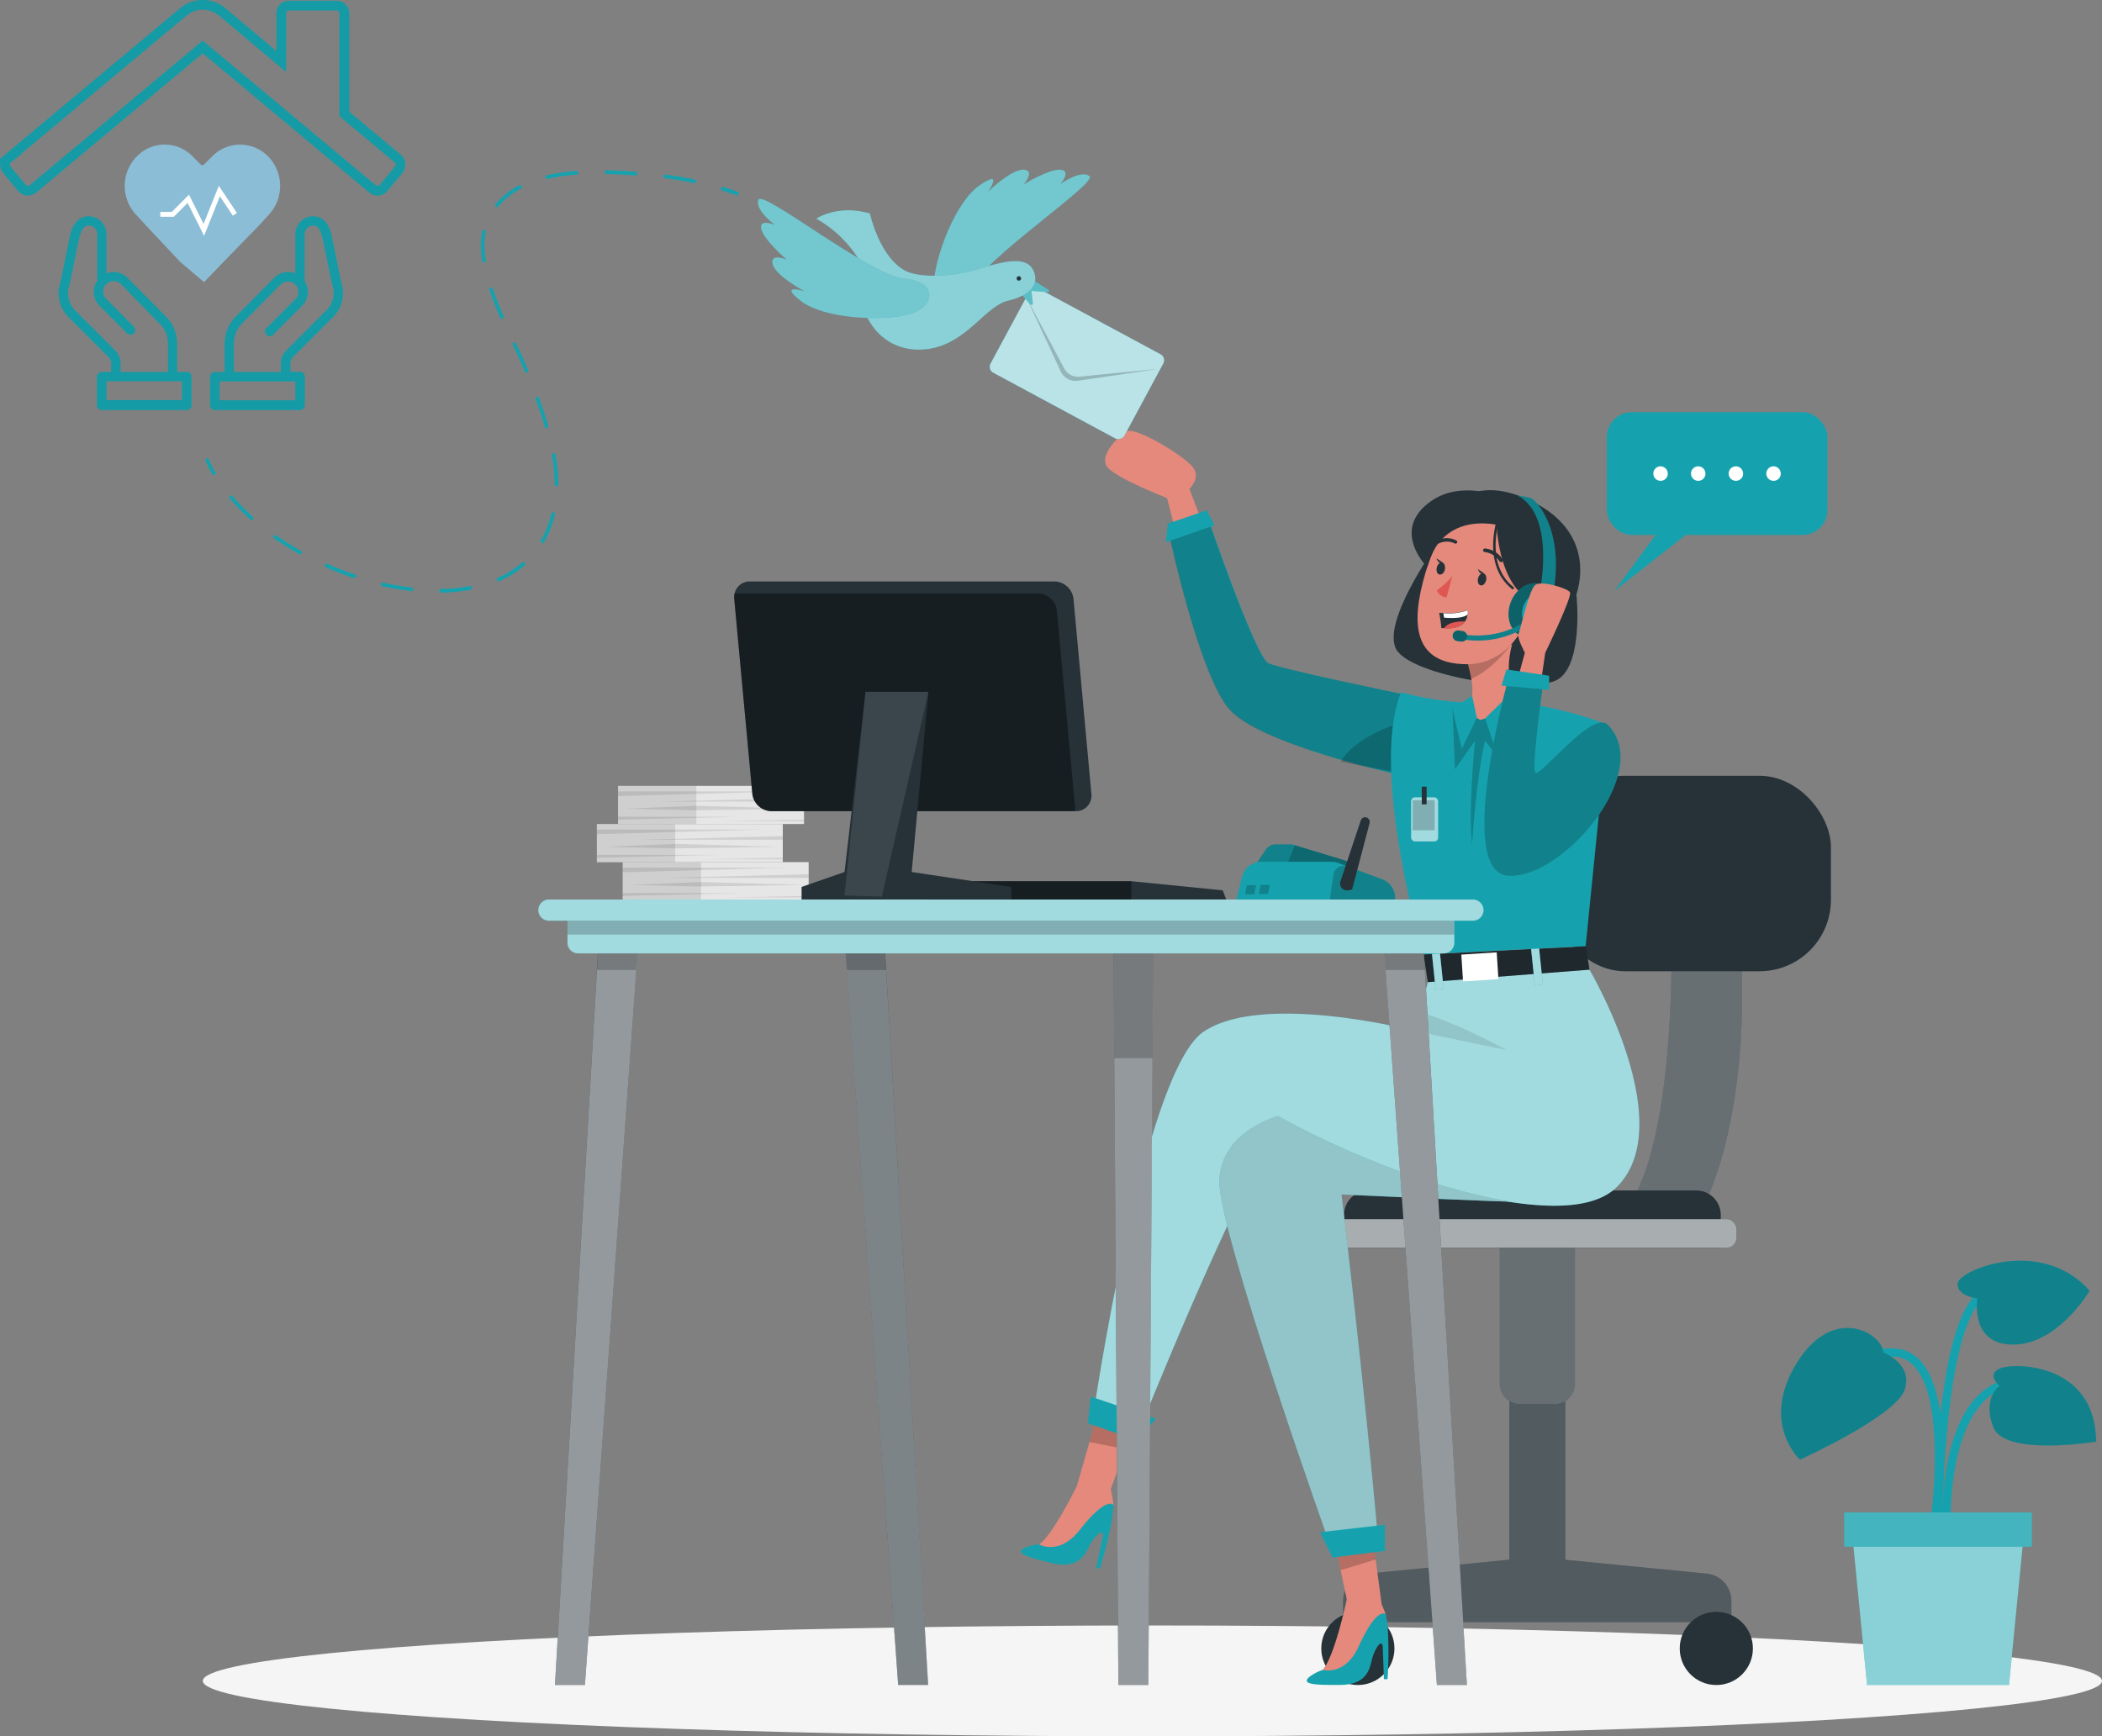 <svg id="Layer_1" data-name="Layer 1" xmlns="http://www.w3.org/2000/svg" viewBox="0 0 429.19 354.58"><rect x="0" y="0" width="429.19" height="354.58" fill="#808080" stroke="none"/><defs><style>.cls-1{fill:#f5f5f5;}.cls-2{fill:#15a2ae;}.cls-10,.cls-13,.cls-15,.cls-16,.cls-17,.cls-3,.cls-4,.cls-5,.cls-7,.cls-8{isolation:isolate;}.cls-14,.cls-3,.cls-5{opacity:0.2;}.cls-11,.cls-15,.cls-16,.cls-17,.cls-4,.cls-5,.cls-7,.cls-8{fill:#fff;}.cls-4{opacity:0.5;}.cls-6{fill:#263238;}.cls-7{opacity:0.3;}.cls-8{opacity:0.6;}.cls-9{fill:#e4897b;}.cls-10,.cls-17{opacity:0.1;}.cls-12{fill:#de5753;}.cls-13,.cls-16{opacity:0.4;}.cls-15{opacity:0.7;}.cls-18{fill:#8bbdd6;}.cls-19,.cls-21{fill:none;stroke-miterlimit:10;}.cls-19{stroke:#fff;}.cls-20{fill:#159ba6;}.cls-21{stroke:#159ba6;stroke-width:2px;}</style></defs><g id="freepik--Shadow--inject-32"><ellipse id="freepik--path--inject-32" class="cls-1" cx="235.3" cy="343.26" rx="193.89" ry="11.32"/></g><g id="freepik--Plant--inject-32"><path class="cls-2" d="M410.45,384.72c.15-1,3.65-25.17-3.36-33.51a7.6,7.6,0,0,0-5.82-2.87c-14.16-.33-16.09,11-16.11,11.15l1.67.26c.06-.41,1.74-10,14.4-9.72a5.94,5.94,0,0,1,4.57,2.26c6.52,7.77,3,31.93,3,32.18Z" transform="translate(-14.7 -72.98)"/><path class="cls-2" d="M411.3,383.62l1.69-.06c0-.22-.56-22.25,10.29-26.8,10.64-4.45,15.43,4.71,15.62,5.1l1.51-.76c-.05-.11-5.67-11-17.78-5.89C410.71,360.2,411.27,382.66,411.3,383.62Z" transform="translate(-14.7 -72.98)"/><path class="cls-2" d="M411.25,385.35c0-.35.11-35.19,6.9-45.38,6.52-9.79,17-5.18,17.49-5l.69-1.54c-.12-.05-12.26-5.41-19.59,5.58-7.07,10.61-7.17,44.86-7.17,46.32Z" transform="translate(-14.7 -72.98)"/><path class="cls-2" d="M399.24,349.18s6.18,2.28,4.34,7.65-21.37,14.23-21.37,14.23-8.19-7.5-.67-19.7S399.07,345.33,399.24,349.18Z" transform="translate(-14.7 -72.98)"/><path class="cls-2" d="M418.45,338.13s-4.38-.47-4-3.14,17.06-9.55,26.91,1.57c0,0-6.31,10.84-15.43,11S418.45,338.13,418.45,338.13Z" transform="translate(-14.7 -72.98)"/><path class="cls-2" d="M423,356s-3-2.44.24-3.63,19.3-.86,19.46,15c0,0-18.67,3.11-21-2.94S423,356,423,356Z" transform="translate(-14.7 -72.98)"/><path class="cls-3" d="M399.24,349.18s6.18,2.28,4.34,7.65-21.37,14.23-21.37,14.23-8.19-7.5-.67-19.7S399.07,345.33,399.24,349.18Z" transform="translate(-14.7 -72.98)"/><path class="cls-3" d="M418.45,338.13s-4.38-.47-4-3.14,17.06-9.55,26.91,1.57c0,0-6.31,10.84-15.43,11S418.45,338.13,418.45,338.13Z" transform="translate(-14.7 -72.98)"/><path class="cls-3" d="M423,356s-3-2.44.24-3.63,19.3-.86,19.46,15c0,0-18.67,3.11-21-2.94S423,356,423,356Z" transform="translate(-14.7 -72.98)"/><polygon class="cls-2" points="381.22 344.09 410.2 344.09 413.32 312.37 378.1 312.37 381.22 344.09"/><polygon class="cls-4" points="381.22 344.09 410.2 344.09 413.32 312.37 378.1 312.37 381.22 344.09"/><rect class="cls-2" x="376.55" y="308.86" width="38.32" height="7"/><rect class="cls-5" x="376.55" y="308.86" width="38.32" height="7"/></g><g id="freepik--Chair--inject-32"><path class="cls-6" d="M363.12,394.33l-28.81-2.83V351H322.89v40.48L294,394.33a5.61,5.61,0,0,0-5.06,5.58v4.33h79.28v-4.33A5.6,5.6,0,0,0,363.12,394.33Z" transform="translate(-14.7 -72.98)"/><path class="cls-5" d="M363.12,394.33l-28.81-2.83V351H322.89v40.48L294,394.33a5.61,5.61,0,0,0-5.06,5.58v4.33h79.28v-4.33A5.6,5.6,0,0,0,363.12,394.33Z" transform="translate(-14.7 -72.98)"/><circle class="cls-6" cx="277.25" cy="336.63" r="7.47"/><circle class="cls-6" cx="350.44" cy="336.63" r="7.47"/><path class="cls-6" d="M320.93,323.64h15.35v31.93a4.13,4.13,0,0,1-4.13,4.13h-7.09a4.13,4.13,0,0,1-4.13-4.13h0V323.64Z" transform="translate(-14.7 -72.98)"/><path class="cls-7" d="M320.93,323.64h15.35v31.93a4.13,4.13,0,0,1-4.13,4.13h-7.09a4.13,4.13,0,0,1-4.13-4.13h0V323.64Z" transform="translate(-14.7 -72.98)"/><path class="cls-6" d="M355.9,260.35s2.18,54-12.86,63.29h17.17s13.3-18.39,9.54-63.29Z" transform="translate(-14.7 -72.98)"/><path class="cls-7" d="M355.9,260.35s2.18,54-12.86,63.29h17.17s13.3-18.39,9.54-63.29Z" transform="translate(-14.7 -72.98)"/><path class="cls-6" d="M366.05,327.78H289.13v-6.69a5,5,0,0,1,5-5h66.92a5,5,0,0,1,5,5v6.69Z" transform="translate(-14.7 -72.98)"/><rect class="cls-6" x="271.22" y="248.96" width="83.33" height="5.84" rx="2.01"/><rect class="cls-8" x="271.22" y="248.96" width="83.33" height="5.84" rx="2.01"/><rect class="cls-6" x="317.18" y="158.42" width="56.66" height="39.92" rx="14.58"/></g><g id="freepik--Character--inject-32"><path class="cls-9" d="M263.05,187.28l-5.49-14.47s2.36-2.18.74-4.39-11.74-8.42-13.58-7.33-5.95,5.21-3.73,7.5,12,6.1,12,6.1l4.86,19Z" transform="translate(-14.7 -72.98)"/><path class="cls-2" d="M301.38,214.79s-25-5.13-27.67-6.36S261,177.77,261,177.77l-7.71,3.6s6.2,29.54,12.54,36.56,33.4,13,33.4,13Z" transform="translate(-14.7 -72.98)"/><path class="cls-3" d="M299.17,230.9l-.46-.11c-1.36-.31-5.63-1.31-10.7-2.8-8.23-2.39-18.61-6-22.23-10.05-6.33-7-12.54-36.57-12.54-36.57l7.7-3.6s10.05,29.44,12.77,30.66,27.67,6.36,27.67,6.36Z" transform="translate(-14.7 -72.98)"/><polygon class="cls-2" points="246.37 104.21 247.96 107.28 238.06 110.69 238.44 106.94 246.37 104.21"/><path class="cls-3" d="M299.36,230.49c-1.38-.2-5.71-.87-10.89-2,2.95-5.1,11.59-7.72,11.59-7.72Z" transform="translate(-14.7 -72.98)"/><path class="cls-6" d="M336.58,194.41s1.47,13.83-3.65,17.23-30.33-.58-33.19-6.15,7.9-20.67,7.9-20.67Z" transform="translate(-14.7 -72.98)"/><polygon class="cls-9" points="219.89 303.41 226.47 305 229.8 295.92 232.82 287.66 225.33 284.47 222.45 294.49 219.89 303.41"/><polygon class="cls-3" points="222.45 294.49 229.8 295.92 232.82 287.66 225.33 284.47 222.45 294.49"/><path class="cls-2" d="M237.81,362.68l9.12,3.39s24.33-60.83,29.33-61,55.91,23.19,68.67,10.21S339.24,271,339.24,271s-30.69-4.38-33,2.55a48.72,48.72,0,0,0-1.3,6.22c-.35,2.12-.59,3.9-.59,3.9h0c-1-.24-31.76-8.19-43.9,0C248.1,292,237.81,362.68,237.81,362.68Z" transform="translate(-14.7 -72.98)"/><path class="cls-8" d="M237.81,362.68l9.12,3.39s24.33-60.83,29.33-61,55.91,23.19,68.67,10.21S339.24,271,339.24,271s-30.69-4.38-33,2.55a48.72,48.72,0,0,0-1.3,6.22c-.35,2.12-.59,3.9-.59,3.9h0c-1-.24-31.76-8.19-43.9,0C248.1,292,237.81,362.68,237.81,362.68Z" transform="translate(-14.7 -72.98)"/><polygon class="cls-9" points="275.57 329.36 282.12 327.69 280.86 318.28 279.69 309.66 271.59 310.39 273.69 320.44 275.57 329.36"/><polygon class="cls-3" points="273.74 320.64 280.9 318.46 279.71 309.75 271.6 310.44 273.74 320.64"/><polygon class="cls-2" points="236 289.71 222.71 285.2 222.14 290.64 232.22 294.2 236 289.71"/><path class="cls-2" d="M322.89,318.36s-2.08.05-34.27-1.45c0,0,4.81,40.24,7.44,70.37l-9.63,1.64s-23-64.51-22.75-74.76,12-13.25,12-13.25S298.61,314.16,322.89,318.36Z" transform="translate(-14.7 -72.98)"/><path class="cls-8" d="M322.89,318.36s-2.08.05-34.27-1.45c0,0,4.81,40.24,7.44,70.37l-9.63,1.64s-23-64.51-22.75-74.76,12-13.25,12-13.25S298.61,314.16,322.89,318.36Z" transform="translate(-14.7 -72.98)"/><path class="cls-10" d="M322.89,318.36s-2.08.05-34.27-1.45c0,0,4.81,40.24,7.44,70.37l-9.63,1.64s-23-64.51-22.75-74.76,12-13.25,12-13.25S298.61,314.16,322.89,318.36Z" transform="translate(-14.7 -72.98)"/><polygon class="cls-2" points="282.76 311.38 269.53 312.89 272.09 318.07 282.8 316.7 282.76 311.38"/><path class="cls-10" d="M304.35,283.67l17.95,3.74s-9.92-5.48-17.36-7.64C304.59,281.89,304.35,283.67,304.35,283.67Z" transform="translate(-14.7 -72.98)"/><polygon class="cls-6" points="323.8 193.25 324.54 198.02 291.54 200.57 290.67 194.92 323.8 193.25"/><polygon class="cls-3" points="323.8 193.25 324.54 198.02 291.54 200.57 290.67 194.92 323.8 193.25"/><rect class="cls-2" x="327.66" y="265.81" width="1.64" height="8.35" transform="translate(-40.59 -37.97) rotate(-5.87)"/><rect class="cls-11" x="313.25" y="267.68" width="7.24" height="5.49" transform="translate(-31.41 -52.08) rotate(-3.68)"/><rect class="cls-2" x="307.41" y="266.68" width="1.64" height="8.35" transform="translate(-40.79 -40.03) rotate(-5.87)"/><rect class="cls-8" x="327.66" y="265.81" width="1.64" height="8.35" transform="translate(-40.59 -37.97) rotate(-5.87)"/><rect class="cls-8" x="307.41" y="266.68" width="1.64" height="8.35" transform="translate(-40.79 -40.03) rotate(-5.87)"/><path class="cls-2" d="M300.78,214.34a60,60,0,0,0,19,2.09C330.38,215.89,343,221,343,221l-4.54,45.2-33.14,1.67S294.23,230.16,300.78,214.34Z" transform="translate(-14.7 -72.98)"/><path class="cls-6" d="M306.11,188.81s1.86-21.94,20.2-14c23,10,4.72,36.74-6.53,31.26S306.11,188.81,306.11,188.81Z" transform="translate(-14.7 -72.98)"/><path class="cls-3" d="M311.25,217.66l.53,12.4,4.11-5.83s-1.47,13.71-.61,21.18c0,0,.79-13.39,2.65-21.18l4.37,5.83,6.27-12.32S318.42,214.09,311.25,217.66Z" transform="translate(-14.7 -72.98)"/><path class="cls-9" d="M316.93,220l9.49-2.68c-5.85-4-2.9-13-2.9-13l-9.4,3.3a27.53,27.53,0,0,1,1,4c1,5.86-1.66,6.33-1.66,6.33Z" transform="translate(-14.7 -72.98)"/><path class="cls-3" d="M314.12,207.57a27.53,27.53,0,0,1,1,4c4.5-1.81,8.39-7.32,8.39-7.32Z" transform="translate(-14.7 -72.98)"/><path class="cls-9" d="M320.26,179.45c-8.33-1.84-12,2-14.5,10.46-3.13,10.55-2.44,18.69,8.47,18.71C329.05,208.64,334.08,182.51,320.26,179.45Z" transform="translate(-14.7 -72.98)"/><path class="cls-12" d="M311.24,190.64a17.91,17.91,0,0,1-3.18,2.91,2.34,2.34,0,0,0,2,1.43Z" transform="translate(-14.7 -72.98)"/><path class="cls-6" d="M316.49,191.08c-.17.68.06,1.33.52,1.44s.95-.35,1.12-1-.06-1.32-.52-1.44S316.66,190.4,316.49,191.08Z" transform="translate(-14.7 -72.98)"/><path class="cls-6" d="M317.79,190.13l-1.33-.94S316.89,190.62,317.79,190.13Z" transform="translate(-14.7 -72.98)"/><path class="cls-6" d="M308.07,188.86c-.17.68.06,1.33.52,1.44s1-.35,1.12-1-.06-1.32-.52-1.44S308.24,188.18,308.07,188.86Z" transform="translate(-14.7 -72.98)"/><path class="cls-6" d="M309.37,187.91,308,187S308.47,188.39,309.37,187.91Z" transform="translate(-14.7 -72.98)"/><path class="cls-6" d="M321.18,187.77a.37.37,0,0,1-.33-.19,4.09,4.09,0,0,0-3-1.86.38.38,0,0,1-.33-.4.37.37,0,0,1,.4-.33,4.79,4.79,0,0,1,3.62,2.26.37.37,0,0,1-.15.49h0A.34.34,0,0,1,321.18,187.77Z" transform="translate(-14.7 -72.98)"/><path class="cls-6" d="M311.87,184a.33.33,0,0,1-.19-.06,3.63,3.63,0,0,0-3.15,0,.36.36,0,0,1-.46-.19h0a.36.36,0,0,1,.2-.47h0a4.33,4.33,0,0,1,3.8.08.36.36,0,0,1,.11.5h0A.37.37,0,0,1,311.87,184Z" transform="translate(-14.7 -72.98)"/><path class="cls-6" d="M326.25,195.49s-2.38-7.7-.62-12.85c0,0-15-10.39-19.52,6.17,0,0,1.67-15.22,16.06-12.38s9.68,23.75.91,28.35C323.08,204.78,327.71,200.3,326.25,195.49Z" transform="translate(-14.7 -72.98)"/><path class="cls-9" d="M324.5,197a3.74,3.74,0,0,1,4.67-2.47c2.52.85,2.57,6.42-4.12,6.27C324.08,200.73,323.76,199.72,324.5,197Z" transform="translate(-14.7 -72.98)"/><path class="cls-6" d="M308.55,198.14a21.62,21.62,0,0,1,.44,3.1h.54c2.49.21,3.71-.52,4.31-1.38a3.1,3.1,0,0,0,.52-1.43,3.17,3.17,0,0,0,0-.87,12,12,0,0,1-5,.59A4.9,4.9,0,0,1,308.55,198.14Z" transform="translate(-14.7 -72.98)"/><path class="cls-11" d="M309.4,198.2l.15.91c2.34.19,4,0,4.81-.63a3.17,3.17,0,0,0,0-.87A11.76,11.76,0,0,1,309.4,198.2Z" transform="translate(-14.7 -72.98)"/><path class="cls-12" d="M309.53,201.29c2.49.21,3.71-.52,4.31-1.38a8,8,0,0,0-2.8.31A3,3,0,0,0,309.53,201.29Z" transform="translate(-14.7 -72.98)"/><path class="cls-6" d="M320.29,180.12s.32,14.43,9,16.17-.8-18.56-.8-18.56-12.9-8.42-21.5-2.48-.86,13.56-.86,13.56S307.92,178.09,320.29,180.12Z" transform="translate(-14.7 -72.98)"/><path class="cls-6" d="M323.6,193.33a.23.23,0,0,1-.16-.06c-6.16-4.84-3.12-14.1-3.09-14.19a.26.26,0,0,1,.32-.16.25.25,0,0,1,.15.32c0,.09-2.95,9,2.93,13.64a.24.24,0,0,1,0,.34h0A.23.23,0,0,1,323.6,193.33Z" transform="translate(-14.7 -72.98)"/><path class="cls-2" d="M331.8,199.25c-1.1,2.94-3.93,4.59-6.32,3.7s-3.43-4-2.33-6.94,3.93-4.59,6.32-3.69S332.9,196.32,331.8,199.25Z" transform="translate(-14.7 -72.98)"/><path class="cls-13" d="M331.8,199.25c-1.1,2.94-3.93,4.59-6.32,3.7s-3.43-4-2.33-6.94,3.93-4.59,6.32-3.69S332.9,196.32,331.8,199.25Z" transform="translate(-14.7 -72.98)"/><path class="cls-2" d="M329,194.44s3.59-16.07-4.46-20.28a22.53,22.53,0,0,1,2.72.53c1,.3,7.47,6.82,4.22,21.26Z" transform="translate(-14.7 -72.98)"/><path class="cls-3" d="M329,194.44s3.59-16.07-4.46-20.28a22.53,22.53,0,0,1,2.72.53c1,.3,7.47,6.82,4.22,21.26Z" transform="translate(-14.7 -72.98)"/><path class="cls-2" d="M314,203.64l-.6-.09.16-1a18.34,18.34,0,0,0,12.69-2.69l.59.8A18.85,18.85,0,0,1,314,203.64Z" transform="translate(-14.7 -72.98)"/><g class="cls-14"><path d="M314,203.64l-.6-.09.16-1a18.34,18.34,0,0,0,12.69-2.69l.59.8A18.85,18.85,0,0,1,314,203.64Z" transform="translate(-14.7 -72.98)"/></g><path class="cls-2" d="M331.46,198.85c-.72,1.94-2.6,3-4.17,2.44s-2.27-2.64-1.54-4.58,2.6-3,4.17-2.44S332.19,196.91,331.46,198.85Z" transform="translate(-14.7 -72.98)"/><path class="cls-2" d="M313.06,204l-.81-.11a1.08,1.08,0,0,1-.93-1.21h0a1.08,1.08,0,0,1,1.2-.94h0l.8.11a1.1,1.1,0,0,1,.94,1.22h0A1.1,1.1,0,0,1,313.06,204Z" transform="translate(-14.7 -72.98)"/><path class="cls-13" d="M313.06,204l-.81-.11a1.08,1.08,0,0,1-.93-1.21h0a1.08,1.08,0,0,1,1.2-.94h0l.8.11a1.1,1.1,0,0,1,.94,1.22h0A1.1,1.1,0,0,1,313.06,204Z" transform="translate(-14.7 -72.98)"/><polygon class="cls-2" points="309.17 140.87 303.23 146.7 305.61 153.86 313.87 144.76 309.17 140.87"/><polygon class="cls-2" points="300.58 142.09 301.54 146.58 298.47 152.93 296.55 144.68 300.58 142.09"/><path class="cls-9" d="M322.6,218.91l3.45-12.63s-1.67-3.14-1.31-3.8,2.16-9.14,3.44-10.06,6.55.65,7.08,1.51-5.05,12.35-5.05,12.35l-2,13.69Z" transform="translate(-14.7 -72.98)"/><path class="cls-2" d="M343,221c9.5,9.72-9.53,31.74-20.44,30.8s.28-40.86.28-40.86l7,1.15s-2.45,17.28-1.68,18.63S339.85,217.77,343,221Z" transform="translate(-14.7 -72.98)"/><path class="cls-3" d="M343,221c9.5,9.72-9.53,31.74-20.44,30.8s.28-40.86.28-40.86l7,1.15s-2.45,17.28-1.68,18.63S339.85,217.77,343,221Z" transform="translate(-14.7 -72.98)"/><polygon class="cls-2" points="307.6 136.71 306.57 140.01 316.3 140.87 316.3 137.99 307.6 136.71"/><rect class="cls-8" x="288.12" y="162.82" width="5.52" height="9.02" rx="0.79"/><rect class="cls-3" x="288.45" y="163.42" width="4.48" height="6.13"/><rect class="cls-6" x="290.3" y="160.65" width="0.99" height="3.61"/><path class="cls-2" d="M223.71,389.17a8.94,8.94,0,0,1,3.17-.81h0s3.8-2.23,7.56-10.92h4.23a3.48,3.48,0,0,1,3.26,2.33,1.94,1.94,0,0,1,.12.58,26.08,26.08,0,0,1-.33,3,83.88,83.88,0,0,1-2.47,10l-.72-.18,1.3-6.32c.44-2.14-1.82-.07-2.86,2.09s-2.65,4.35-7.33,3.28C224.19,390.93,222,390.15,223.71,389.17Z" transform="translate(-14.7 -72.98)"/><path class="cls-9" d="M235.21,375.17s-5.29,11.06-8.33,13.19c0,0,4.08,2.43,8.33-3,5.49-7,6.84-5.05,6.84-5.05a20.61,20.61,0,0,0-.67-3.57C240.56,374.5,235.21,375.17,235.21,375.17Z" transform="translate(-14.7 -72.98)"/><path class="cls-2" d="M281.93,415.52a9.25,9.25,0,0,1,2.89-1.54h0s3.16-3.07,4.75-12.4l4.11-1a3.49,3.49,0,0,1,3.71,1.5,2.24,2.24,0,0,1,.26.54,23.26,23.26,0,0,1,.41,3,83.63,83.63,0,0,1-.05,10.26h-.74l-.23-6.44c-.09-2.19-1.78.36-2.29,2.71s-1.54,4.84-6.34,4.91C282.82,417.12,280.5,416.88,281.93,415.52Z" transform="translate(-14.7 -72.98)"/><path class="cls-9" d="M289.78,399.19s-2.51,12-5,14.79c0,0,4.54,1.4,7.38-4.87,3.68-8.1,5.45-6.52,5.45-6.52a20.07,20.07,0,0,0-1.49-3.31C294.82,397.28,289.78,399.19,289.78,399.19Z" transform="translate(-14.7 -72.98)"/></g><g id="freepik--speech-bubble--inject-32"><rect class="cls-2" x="328.08" y="84.17" width="45.05" height="25.07" rx="5.07"/><polygon class="cls-2" points="340.15 106.38 329.63 120.68 346.6 107.34 340.15 106.38"/><path class="cls-11" d="M355.24,169.68a1.48,1.48,0,1,1-1.49-1.47h0a1.47,1.47,0,0,1,1.47,1.47Z" transform="translate(-14.7 -72.98)"/><path class="cls-11" d="M362.93,169.68a1.48,1.48,0,1,1-1.49-1.47h0a1.47,1.47,0,0,1,1.47,1.47Z" transform="translate(-14.7 -72.98)"/><path class="cls-11" d="M370.62,169.68a1.48,1.48,0,1,1-1.49-1.47h0a1.47,1.47,0,0,1,1.47,1.47Z" transform="translate(-14.7 -72.98)"/><path class="cls-11" d="M378.31,169.68a1.48,1.48,0,1,1-1.49-1.47h0a1.47,1.47,0,0,1,1.47,1.47Z" transform="translate(-14.7 -72.98)"/></g><g id="freepik--Bird--inject-32"><rect class="cls-2" x="224.83" y="131.69" width="19.52" height="31.05" rx="1.38" transform="translate(-20.97 210.95) rotate(-61.69)"/><rect class="cls-15" x="224.83" y="131.69" width="19.52" height="31.05" rx="1.38" transform="translate(-20.97 210.95) rotate(-61.69)"/><path class="cls-3" d="M224.25,133.69,232,148.24a3.18,3.18,0,0,0,3.12,1.66l16.21-1.6-16.5,2.43a3.38,3.38,0,0,1-3.56-1.92Z" transform="translate(-14.7 -72.98)"/><path class="cls-2" d="M205.34,131c.27-5.56,4.39-16.77,9.4-20.2s1.71,1.32,1.71,1.32,4.75-4.62,7.25-4.48,0,3,0,3,5.15-3.17,7.52-3,0,2.91,0,2.91,4.22-3,5.93-1.59-21.89,17-24.52,23.34S205.07,136.61,205.34,131Z" transform="translate(-14.7 -72.98)"/><path class="cls-16" d="M205.34,131c.27-5.56,4.39-16.77,9.4-20.2s1.71,1.32,1.71,1.32,4.75-4.62,7.25-4.48,0,3,0,3,5.15-3.17,7.52-3,0,2.91,0,2.91,4.22-3,5.93-1.59-21.89,17-24.52,23.34S205.07,136.61,205.34,131Z" transform="translate(-14.7 -72.98)"/><path class="cls-2" d="M225.62,130.16l3.15,2a.26.26,0,0,1,.08.36.25.25,0,0,1-.24.12l-3.31-.26.28,2.54a.3.3,0,0,1-.24.32.3.3,0,0,1-.25-.1L223.18,133Z" transform="translate(-14.7 -72.98)"/><path class="cls-7" d="M225.62,130.16l3.15,2a.26.26,0,0,1,.08.36.25.25,0,0,1-.24.12l-3.31-.26.28,2.54a.3.3,0,0,1-.24.32.3.3,0,0,1-.25-.1L223.18,133Z" transform="translate(-14.7 -72.98)"/><path class="cls-2" d="M181.37,117.64s4.36-3,10.95-1.06c0,0,1.89,8.71,7.08,11.61,2.85,1.59,9.82,1.45,15.34-.33,6.55-2.12,9.75-2.12,10.94.33s-.13,5-5.14,6.19-9,9.89-18.07,10-13.89-9-11.6-17A24.2,24.2,0,0,0,181.37,117.64Z" transform="translate(-14.7 -72.98)"/><path class="cls-4" d="M181.37,117.64s4.36-3,10.95-1.06c0,0,1.89,8.71,7.08,11.61,2.85,1.59,9.82,1.45,15.34-.33,6.55-2.12,9.75-2.12,10.94.33s-.13,5-5.14,6.19-9,9.89-18.07,10-13.89-9-11.6-17A24.2,24.2,0,0,0,181.37,117.64Z" transform="translate(-14.7 -72.98)"/><path class="cls-6" d="M223.18,129.84a.45.45,0,1,1-.45-.45h0A.45.45,0,0,1,223.18,129.84Z" transform="translate(-14.7 -72.98)"/><path class="cls-2" d="M200.36,137.16c-5.37,1.46-17.31,1-22.11-2.7s.72-2,.72-2-5.85-3.09-6.5-5.51,2.88-.94,2.88-.94-4.6-3.91-5.2-6.21,2.76-.9,2.76-.9-4.19-3.08-3.34-5.15,22.94,15.57,29.77,16.12S205.8,135.68,200.36,137.16Z" transform="translate(-14.7 -72.98)"/><path class="cls-16" d="M200.36,137.16c-5.37,1.46-17.31,1-22.11-2.7s.72-2,.72-2-5.85-3.09-6.5-5.51,2.88-.94,2.88-.94-4.6-3.91-5.2-6.21,2.76-.9,2.76-.9-4.19-3.08-3.34-5.15,22.94,15.57,29.77,16.12S205.8,135.68,200.36,137.16Z" transform="translate(-14.7 -72.98)"/><path class="cls-2" d="M165.16,112.83a.24.24,0,0,1-.12,0c-.93-.33-1.88-.64-2.84-.93a.38.38,0,1,1,.22-.72,27,27,0,0,1,2.87,1,.37.37,0,0,1,.23.47.38.38,0,0,1-.36.25Z" transform="translate(-14.7 -72.98)"/><path class="cls-2" d="M104.72,194a.38.38,0,0,1,0-.75,35.78,35.78,0,0,0,5.93-.58.38.38,0,0,1,.44.3.38.38,0,0,1-.29.44h0A36.27,36.27,0,0,1,104.72,194Zm-6-.32h0a52.88,52.88,0,0,1-6-1,.37.37,0,1,1,.16-.73,56.33,56.33,0,0,0,5.9,1,.38.38,0,0,1,0,.75Zm17.77-2a.38.38,0,0,1-.34-.22.37.37,0,0,1,.17-.49h0a19.38,19.38,0,0,0,5-3.13.37.37,0,0,1,.53.07.38.38,0,0,1,0,.5,20.59,20.59,0,0,1-5.19,3.25.41.41,0,0,1-.18,0ZM87,191h-.12c-1.9-.63-3.81-1.37-5.66-2.18a.38.38,0,0,1-.14-.52.37.37,0,0,1,.45-.17c1.82.8,3.7,1.53,5.59,2.16A.36.36,0,0,1,87,191Zm-11-4.86a.28.28,0,0,1-.18,0c-1.79-1-3.53-2.08-5.15-3.21a.37.37,0,1,1,.43-.61c1.6,1.11,3.31,2.18,5.09,3.17a.36.36,0,0,1,.14.5h0a.39.39,0,0,1-.4.17Zm49.44-2.29a.28.28,0,0,1-.18,0,.36.36,0,0,1-.14-.5h0c.31-.54.6-1.1.86-1.68a20.38,20.38,0,0,0,1.3-3.81.39.39,0,0,1,.46-.28.38.38,0,0,1,.27.46,22.9,22.9,0,0,1-1.35,3.94c-.27.6-.57,1.19-.89,1.75a.39.39,0,0,1-.4.16Zm-59.3-4.62a.36.36,0,0,1-.24-.09,44.85,44.85,0,0,1-4.27-4.34.39.39,0,0,1,0-.53.37.37,0,0,1,.52,0,44.24,44.24,0,0,0,4.19,4.25.39.39,0,0,1,0,.53.36.36,0,0,1-.27.21Zm62.18-6.94a.38.38,0,0,1-.37-.37h0a34.7,34.7,0,0,0-.55-5.93.38.38,0,0,1,.3-.44.39.39,0,0,1,.44.31,35.21,35.21,0,0,1,.56,6.06.38.38,0,0,1-.38.38Zm-2-11.86a.37.37,0,0,1-.36-.27c-.51-1.75-1.14-3.61-1.91-5.69a.36.36,0,0,1,.2-.48h0a.38.38,0,0,1,.48.22c.78,2.1,1.41,4,1.93,5.74a.38.38,0,0,1-.25.47Zm-4.14-11.35a.36.36,0,0,1-.33-.21c-.64-1.6-1.51-3.44-2.42-5.39v-.1a.37.37,0,0,1,.26-.47.37.37,0,0,1,.42.15v.1c.92,2,1.78,3.81,2.42,5.38a.4.4,0,0,1-.2.51Zm-5-11a.37.37,0,0,1-.35-.22c-.9-2.09-1.62-3.94-2.19-5.65a.37.37,0,1,1,.71-.24c.56,1.69,1.27,3.52,2.17,5.59a.37.37,0,0,1-.19.49h0a.25.25,0,0,1-.12.08Zm-3.66-11.46a.38.38,0,0,1-.37-.32,20.62,20.62,0,0,1-.26-3.24,14.73,14.73,0,0,1,.26-2.89.37.37,0,0,1,.48-.24.36.36,0,0,1,.26.39,14,14,0,0,0-.25,2.74,20.53,20.53,0,0,0,.25,3.13.4.4,0,0,1-.31.43Zm2.61-11.36a.41.41,0,0,1-.24-.08.39.39,0,0,1,0-.53,16,16,0,0,1,4.81-3.81.38.38,0,0,1,.51.15.39.39,0,0,1-.16.51,15.23,15.23,0,0,0-4.58,3.63.38.38,0,0,1-.32.18Zm40.32-4.9h-.08c-1.92-.4-3.91-.74-5.92-1a.37.37,0,0,1-.32-.41h0a.37.37,0,0,1,.41-.32h0c2,.26,4,.6,6,1a.38.38,0,0,1-.07.75Zm-30-.85a.37.37,0,1,1-.08-.74,40.35,40.35,0,0,1,6-.87.38.38,0,0,1,.4.35.37.37,0,0,1-.34.4h0a37.78,37.78,0,0,0-5.9.85Zm18-.7h0c-1.74-.12-3.81-.25-6-.29a.38.38,0,0,1,0-.75h0c2.21,0,4.3.17,6,.29a.37.37,0,0,1,.35.39h0a.37.37,0,0,1-.29.4Z" transform="translate(-14.7 -72.98)"/><path class="cls-2" d="M58.36,170a.37.37,0,0,1-.33-.19,23.72,23.72,0,0,1-1.35-2.72.37.37,0,0,1,.19-.49h0a.37.37,0,0,1,.49.2,25.92,25.92,0,0,0,1.31,2.64.36.36,0,0,1-.1.5.4.4,0,0,1-.22.06Z" transform="translate(-14.7 -72.98)"/></g><g id="freepik--Desk--inject-32"><rect class="cls-11" x="127.15" y="176.06" width="37.96" height="7.78"/><rect class="cls-10" x="127.15" y="176.06" width="37.96" height="7.78"/><rect class="cls-10" x="127.15" y="176.06" width="15.99" height="7.78"/><polygon class="cls-10" points="127.15 177.18 160.94 177.18 127.15 178.14 127.15 177.18"/><polygon class="cls-10" points="165.11 178.53 135.82 179.26 165.11 179.26 165.11 178.53"/><polygon class="cls-10" points="128.7 180.71 143.14 180.12 164.37 180.71 143.14 181.04 128.7 180.71"/><polygon class="cls-10" points="127.15 182.36 152.17 182.36 127.15 182.95 127.15 182.36"/><polygon class="cls-10" points="165.05 182.95 148.34 183.26 165.11 183.26 165.05 182.95"/><rect class="cls-11" x="121.87" y="168.28" width="37.96" height="7.78"/><rect class="cls-10" x="121.87" y="168.28" width="37.96" height="7.78"/><rect class="cls-10" x="121.87" y="168.28" width="15.99" height="7.78"/><polygon class="cls-10" points="121.87 169.4 155.66 169.4 121.87 170.35 121.87 169.4"/><polygon class="cls-10" points="159.83 170.75 130.54 171.48 159.83 171.48 159.83 170.75"/><polygon class="cls-10" points="123.41 172.93 137.85 172.33 159.08 172.93 137.85 173.26 123.41 172.93"/><polygon class="cls-10" points="121.87 174.57 146.89 174.57 121.87 175.17 121.87 174.57"/><polygon class="cls-10" points="159.77 175.17 143.06 175.48 159.83 175.48 159.77 175.17"/><rect class="cls-11" x="126.2" y="160.49" width="37.96" height="7.78"/><rect class="cls-10" x="126.2" y="160.49" width="37.96" height="7.78"/><rect class="cls-10" x="126.2" y="160.49" width="15.99" height="7.78"/><polygon class="cls-10" points="126.2 161.61 159.99 161.61 126.2 162.57 126.2 161.61"/><polygon class="cls-10" points="164.16 162.96 134.87 163.69 164.16 163.69 164.16 162.96"/><polygon class="cls-10" points="127.75 165.14 142.19 164.55 163.42 165.14 142.19 165.47 127.75 165.14"/><polygon class="cls-10" points="126.2 166.79 151.22 166.79 126.2 167.38 126.2 166.79"/><polygon class="cls-10" points="164.11 167.38 147.4 167.69 164.16 167.69 164.11 167.38"/><polygon class="cls-6" points="189.45 183.68 190.43 179.95 230.99 179.95 249.66 181.82 250.37 183.68 189.45 183.68"/><polygon class="cls-13" points="230.99 179.95 230.99 183.68 189.45 183.68 190.43 179.95 230.99 179.95"/><path class="cls-6" d="M237.54,235.08a3.19,3.19,0,0,1-2.79,3.55l-.43,0H172.2a4,4,0,0,1-3.89-3.57l-3.69-39.77a3.48,3.48,0,0,1,.08-1.16,3.16,3.16,0,0,1,3.14-2.41H230a4,4,0,0,1,3.89,3.57Z" transform="translate(-14.7 -72.98)"/><path class="cls-13" d="M234.1,238.65H172.2a4,4,0,0,1-3.89-3.57l-3.69-39.77a3.48,3.48,0,0,1,.08-1.16h61.9a4,4,0,0,1,3.89,3.57l3.69,39.77A3.48,3.48,0,0,1,234.1,238.65Z" transform="translate(-14.7 -72.98)"/><polygon class="cls-6" points="176.72 141.28 189.57 141.28 186.15 178.07 206.47 181.12 206.47 183.68 163.67 183.68 163.67 181.12 172.44 178.07 176.72 141.28"/><polygon class="cls-17" points="189.57 141.28 180.05 183.1 172.44 182.87 176.72 141.28 189.57 141.28"/><polygon class="cls-6" points="189.51 344.09 183.39 344.09 172.38 190.84 180.51 190.84 189.51 344.09"/><polygon class="cls-16" points="189.52 344.09 183.39 344.09 172.92 198.46 172.38 191.09 180.51 191.09 180.95 198.46 189.52 344.09"/><polygon class="cls-3" points="180.95 198.09 172.92 198.09 172.38 191.09 180.51 191.09 180.95 198.09"/><polygon class="cls-6" points="234.47 344.09 228.35 344.09 227.35 190.84 235.47 190.84 234.47 344.09"/><polygon class="cls-4" points="235.48 191.09 235.32 215.82 234.48 344.09 228.35 344.09 227.51 215.82 227.35 191.09 235.48 191.09"/><polygon class="cls-3" points="235.48 191.09 235.32 216.09 227.51 216.09 227.35 191.09 235.48 191.09"/><polygon class="cls-6" points="299.51 344.09 293.39 344.09 282.38 190.84 290.51 190.84 299.51 344.09"/><polygon class="cls-4" points="299.52 344.09 293.39 344.09 282.92 198.46 282.38 191.09 290.51 191.09 290.95 198.46 299.52 344.09"/><polygon class="cls-3" points="290.95 198.09 282.92 198.09 282.38 191.09 290.51 191.09 290.95 198.09"/><polygon class="cls-6" points="119.43 344.09 113.31 344.09 122.31 190.84 130.44 190.84 119.43 344.09"/><polygon class="cls-4" points="130.44 191.09 129.9 198.46 119.43 344.09 113.31 344.09 121.87 198.46 122.31 191.09 130.44 191.09"/><polygon class="cls-3" points="122.31 191.09 130.44 191.09 129.9 198.09 121.87 198.09 122.31 191.09"/><path class="cls-2" d="M130.57,260H311.65v5.51a2.16,2.16,0,0,1-2.16,2.16H132.73a2.16,2.16,0,0,1-2.16-2.16h0V260Z" transform="translate(-14.7 -72.98)"/><path class="cls-8" d="M130.57,260H311.65v5.51a2.16,2.16,0,0,1-2.16,2.16H132.73a2.16,2.16,0,0,1-2.16-2.16h0V260Z" transform="translate(-14.7 -72.98)"/><rect class="cls-3" x="115.87" y="187.01" width="181.08" height="3.84"/><path class="cls-2" d="M315.45,261H126.77a2.16,2.16,0,0,1-2.16-2.16h0a2.18,2.18,0,0,1,2.16-2.17H315.45a2.18,2.18,0,0,1,2.16,2.17h0a2.16,2.16,0,0,1-2.16,2.16Z" transform="translate(-14.7 -72.98)"/><path class="cls-8" d="M315.45,261H126.77a2.16,2.16,0,0,1-2.16-2.16h0a2.18,2.18,0,0,1,2.16-2.17H315.45a2.18,2.18,0,0,1,2.16,2.17h0a2.16,2.16,0,0,1-2.16,2.16Z" transform="translate(-14.7 -72.98)"/><path class="cls-2" d="M270.81,250l2.32-3.48a2.5,2.5,0,0,1,2.08-1.11h2.94a2.51,2.51,0,0,1,.72.11l10.49,3.18a2.46,2.46,0,0,1,1.42,1.11l1.51,2.53Z" transform="translate(-14.7 -72.98)"/><path class="cls-3" d="M292.29,252.34,277,250.68l-6.21-.68,2.32-3.48a2.5,2.5,0,0,1,2.08-1.11h2.94a2.58,2.58,0,0,1,.73.11l.23.07,10.25,3.11a2.48,2.48,0,0,1,1.43,1.11Z" transform="translate(-14.7 -72.98)"/><path class="cls-3" d="M292.29,252.34,277,250.68l2.09-5.09,10.25,3.11a2.48,2.48,0,0,1,1.43,1.11Z" transform="translate(-14.7 -72.98)"/><path class="cls-2" d="M299.55,256.33v.33H267.13l1.2-4.69a4,4,0,0,1,3.89-3H286.6a3.94,3.94,0,0,1,1.4.25l1.8.67,7.14,2.66A4,4,0,0,1,299.55,256.33Z" transform="translate(-14.7 -72.98)"/><path class="cls-3" d="M299.55,256.33v.33H286.24l.71-5.07a2.13,2.13,0,0,1,2.41-1.8,2.18,2.18,0,0,1,.44.11l7.14,2.66A4,4,0,0,1,299.55,256.33Z" transform="translate(-14.7 -72.98)"/><path class="cls-6" d="M288.31,253.22l4.24-12.71a.93.93,0,0,1,1.17-.6l.15.06h0a1,1,0,0,1,.48,1.08l-3.57,13.56S288.41,255.57,288.31,253.22Z" transform="translate(-14.7 -72.98)"/><polygon class="cls-3" points="256.11 182.63 254.23 182.63 254.59 180.78 256.47 180.78 256.11 182.63"/><polygon class="cls-3" points="258.91 182.56 257.03 182.56 257.39 180.71 259.27 180.71 258.91 182.56"/></g><path class="cls-18" d="M51.45,126.42l-7-7.46-1.9-2.06a8.6,8.6,0,0,1,0-11.89h0a7.94,7.94,0,0,1,11.24-.33q.18.16.33.33l1.58,1.58a.49.49,0,0,0,.64,0L57.94,105a8,8,0,0,1,11.25-.33l.33.33h0a8.62,8.62,0,0,1,0,11.89L67.61,119l-6.82,7-4.43,4.6" transform="translate(-14.7 -72.98)"/><polyline class="cls-19" points="32.73 43.77 35.28 43.77 38.45 40.6 41.62 46.94 44.79 39.01 47.96 43.77"/><path class="cls-20" d="M52.82,148.94H50.88v-4.52c0-2.11,0-4.49-2.32-6.82l-7.83-7.89a4,4,0,0,0-4.3-.91v-8a3.66,3.66,0,0,0-3.66-3.66c-1.76,0-3,1.21-3.63,3.41-.27,1-.62,2.8-1,4.69-.43,2.15-.91,4.57-1.33,6.18A7,7,0,0,0,29,138.06l7.71,7.71a2,2,0,0,1,.68,1.91v1.26H35.48a1,1,0,0,0-1,1h0v5.78a1,1,0,0,0,1,1H52.82a1,1,0,0,0,1-1V149.9a1,1,0,0,0-1-1ZM30.36,136.68a5.06,5.06,0,0,1-1.66-4.84c.42-1.58.89-3.94,1.34-6.23.36-1.85.71-3.61,1-4.57.35-1.31.95-2,1.77-2a1.74,1.74,0,0,1,1.74,1.74h0v9.55A4,4,0,0,0,35,135.4l5.68,5.68a1,1,0,0,0,1.36,0,1,1,0,0,0,0-1.37h0L36.4,134a2.09,2.09,0,0,1,0-3h0a2.14,2.14,0,0,1,3,0L47.21,139C49,140.72,49,142.43,49,144.41v4.53H39.33v-1.25a4,4,0,0,0-1.25-3.29Zm21.49,18H36.44v-3.85H51.85Z" transform="translate(-14.7 -72.98)"/><path class="cls-20" d="M84.58,131.34c-.41-1.52-.88-4-1.31-6.1-.37-1.89-.73-3.68-1-4.69-.59-2.2-1.88-3.41-3.63-3.41A3.66,3.66,0,0,0,75,120.8v8a4,4,0,0,0-4.3.91l-7.83,7.89c-2.32,2.33-2.32,4.71-2.32,6.82v4.52H58.59a1,1,0,0,0-1,1v5.78a1,1,0,0,0,1,1H75.94a1,1,0,0,0,1-1V149.9a1,1,0,0,0-1-1H74v-1.26a2.07,2.07,0,0,1,.7-1.91l7.69-7.69A7,7,0,0,0,84.58,131.34ZM75,150.87v3.85H59.56v-3.85ZM81,136.7l-7.7,7.7a3.9,3.9,0,0,0-1.25,3.29v1.25H62.45v-4.52c0-2,0-3.69,1.76-5.45L72,131.08a2.14,2.14,0,0,1,3,0,2.09,2.09,0,0,1,0,3h0l-5.67,5.68a1,1,0,1,0,1.36,1.36h0l5.68-5.69a4,4,0,0,0,.53-5.05V120.8a1.74,1.74,0,0,1,1.74-1.73c.82,0,1.41.67,1.77,2,.25,1,.59,2.71,1,4.57.45,2.29.92,4.64,1.33,6.15A5.11,5.11,0,0,1,81,136.69Z" transform="translate(-14.7 -72.98)"/><path class="cls-21" d="M95.94,105.39,85,96.25V75.74a1.54,1.54,0,0,0-1.48-1.61H73.73a1.54,1.54,0,0,0-1.6,1.48v9.93L59.91,75.28a6.21,6.21,0,0,0-7.62,0l-36,30.11a1.45,1.45,0,0,0-.55,1.07,1.7,1.7,0,0,0,.35,1.19l3.11,3.71a1.68,1.68,0,0,0,1,.56,1.93,1.93,0,0,0,1.21-.35l34.68-29,34.68,29a1.55,1.55,0,0,0,1,.35H92a1.71,1.71,0,0,0,1-.55l3.11-3.72a1.62,1.62,0,0,0,.35-1.18A1.42,1.42,0,0,0,95.94,105.39Z" transform="translate(-14.7 -72.98)"/></svg>